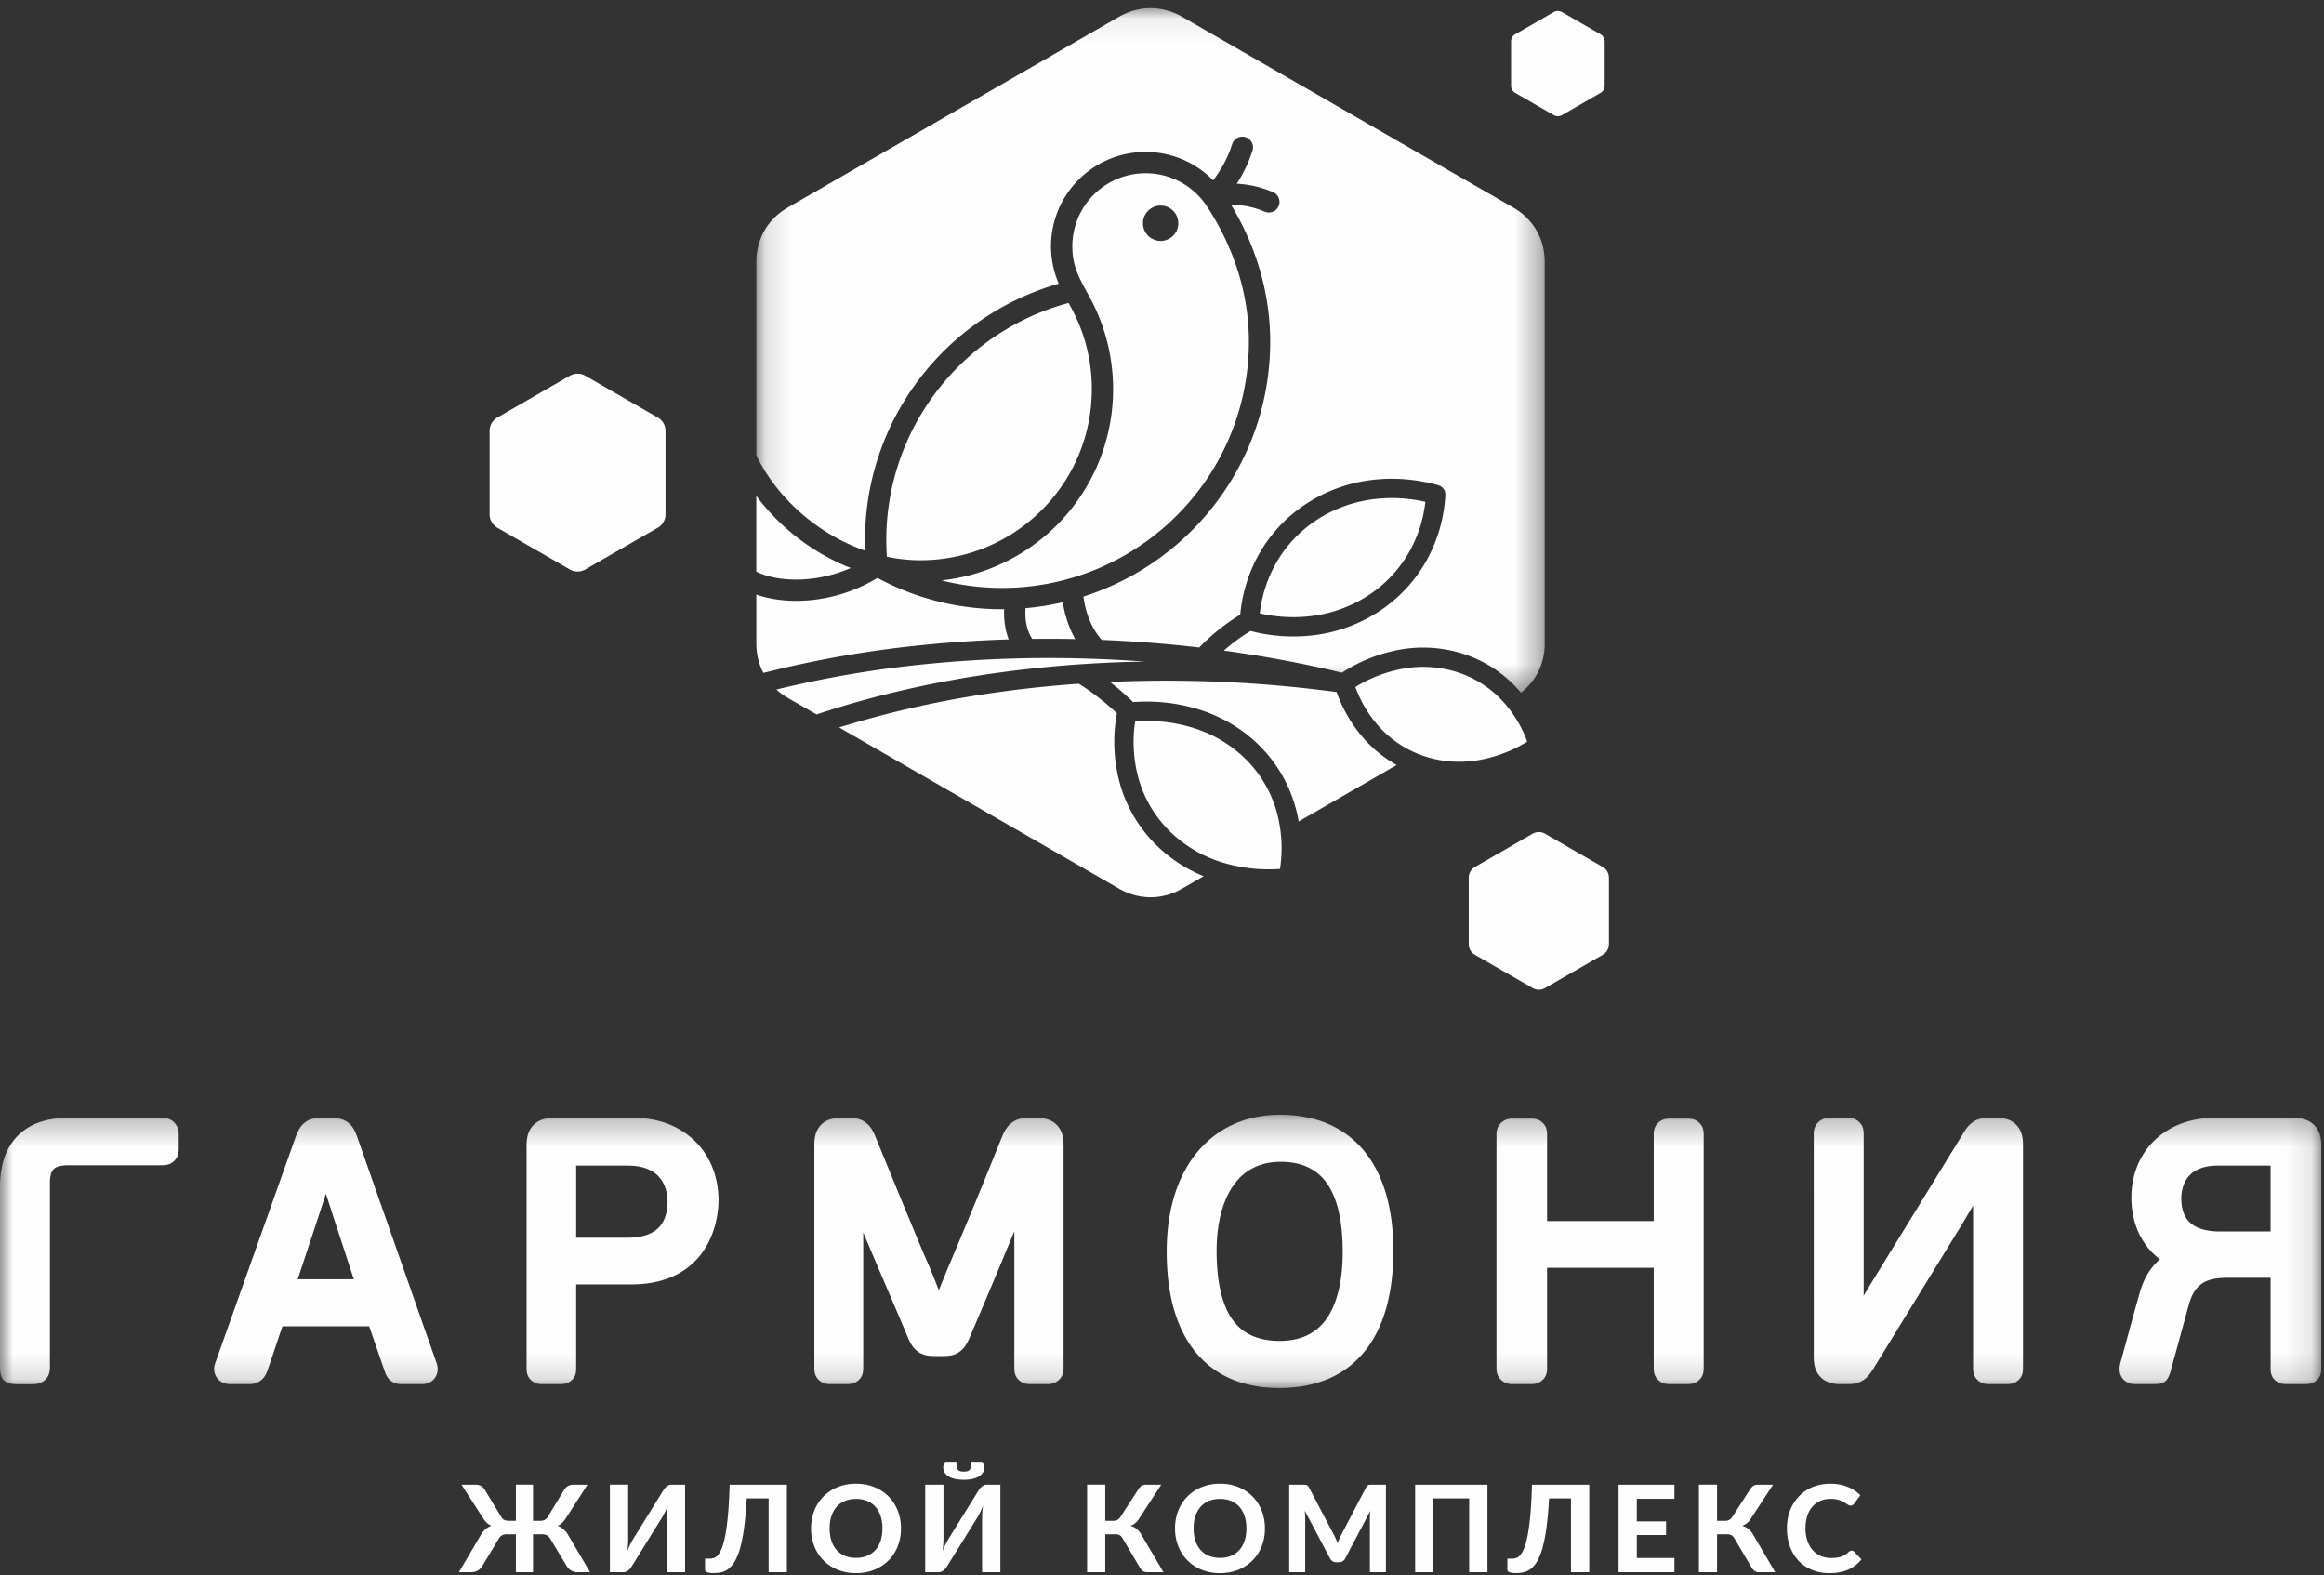 <svg width="90" height="61" viewBox="0 0 90 61" xmlns="http://www.w3.org/2000/svg" xmlns:xlink="http://www.w3.org/1999/xlink"><rect x="0" y="0" width="90" height="61" fill="#333333" stroke="none"/><title>019255FC-0DD9-46E0-A086-3B8A6D411426</title><defs><path id="a" d="M.136.087h30.531v26.505H.136V.087z"/><path id="c" d="M89.892 10.845V.268H0v10.577h89.892z"/></defs><g fill="none" fill-rule="evenodd"><path d="M42.985 26.404l.033.026c.322.253.627.522.863.756a6.86 6.86 0 0 1 2.614.305c.88.287 1.68.765 2.336 1.438a5.375 5.375 0 0 1 1.34 2.336c.05.178.09.36.122.542l3.796-2.186a4.868 4.868 0 0 1-1.158-.9 5.435 5.435 0 0 1-1.168-1.924 49.433 49.433 0 0 0-8.778-.393m-10.489 1.763l10.834 6.237h.001c.39.225.807.337 1.224.337v.002a2.45 2.45 0 0 0 1.227-.338l.831-.479a5.652 5.652 0 0 1-1.912-1.282 5.375 5.375 0 0 1-1.34-2.336 6.08 6.08 0 0 1-.107-2.69 9.834 9.834 0 0 0-.7-.6 7.785 7.785 0 0 0-.777-.544c-.984.069-1.95.168-2.891.295a38.909 38.909 0 0 0-6.39 1.398m6.568-3.41a2.413 2.413 0 0 1-.085-.26 3.077 3.077 0 0 1-.092-.909l-.093.001a10.098 10.098 0 0 1-4.814-1.212 6.09 6.09 0 0 1-2.694.87c-.713.056-1.405-.02-1.996-.225v1.887c0 .418.095.807.274 1.146a42.076 42.076 0 0 1 6.013-1.063 47.38 47.38 0 0 1 3.487-.235m2.575-.013a3.788 3.788 0 0 1-.173-.348 4.566 4.566 0 0 1-.31-1.076c-.47.109-.95.186-1.442.229-.016.273.003.52.062.74.044.164.11.314.2.449a51.31 51.31 0 0 1 1.663.006" fill="#FEFEFE"/><g transform="translate(29.155 .229)"><mask id="b" fill="#fff"><use xlink:href="#a"/></mask><path d="M19.273 24.202a7.046 7.046 0 0 0-1.033.76c1.579.216 3.107.504 4.572.856a6.107 6.107 0 0 1 2.253-.894 5.107 5.107 0 0 1 2.441.162 4.84 4.84 0 0 1 2.24 1.506c.249-.194.451-.425.602-.686.208-.359.32-.776.32-1.226h-.002V9.92c0-.451-.11-.868-.318-1.226v-.002a2.437 2.437 0 0 0-.907-.888L16.627.423h-.001A2.446 2.446 0 0 0 15.4.087c-.417 0-.834.113-1.224.337h-.001L1.358 7.804c-.39.225-.697.529-.905.888v.002A2.428 2.428 0 0 0 .136 9.92v7.483c.5 1.03 1.293 1.954 2.259 2.66a7.504 7.504 0 0 0 1.957 1.032 10.273 10.273 0 0 1 2.232-6.826 10.372 10.372 0 0 1 5.262-3.515 3.643 3.643 0 0 1 .773-4.029 3.657 3.657 0 0 1 2.59-1.07 3.651 3.651 0 0 1 2.616 1.099c.114-.15.22-.307.32-.473.17-.287.314-.599.423-.945a.413.413 0 0 1 .788.245 5.301 5.301 0 0 1-.617 1.303 4.077 4.077 0 0 1 1.406.327.41.41 0 1 1-.323.757 3.253 3.253 0 0 0-1.302-.265 10.78 10.78 0 0 1 1.045 2.295 9.87 9.87 0 0 1 .47 2.993c0 2.864-1.164 5.456-3.045 7.332a10.397 10.397 0 0 1-4.189 2.548c.052.359.14.684.265.971.114.263.262.499.446.705 1.283.052 2.544.151 3.776.295a7.767 7.767 0 0 1 1.587-1.27 5.851 5.851 0 0 1 .715-2.326 5.626 5.626 0 0 1 1.765-1.918 5.918 5.918 0 0 1 2.467-.953c.9-.132 1.83-.066 2.724.184a.374.374 0 0 1 .273.381 5.88 5.88 0 0 1-.731 2.538 5.634 5.634 0 0 1-1.765 1.918 5.918 5.918 0 0 1-2.467.953 6.557 6.557 0 0 1-2.583-.147" fill="#FEFEFE" mask="url(#b)"/></g><path d="M44.948 7.96a.684.684 0 1 0-.001 1.369.684.684 0 0 0 0-1.368zm-2.697 3.645c-.205-.388-.497-.872-.615-1.28a2.832 2.832 0 0 1-.109-.787 2.833 2.833 0 0 1 2.837-2.83 2.833 2.833 0 0 1 2.307 1.18c.532.785.965 1.655 1.261 2.587a9.02 9.02 0 0 1 .432 2.745 9.502 9.502 0 0 1-2.803 6.75 9.553 9.553 0 0 1-9.097 2.504 7.454 7.454 0 0 0 4.458-2.137 7.445 7.445 0 0 0 1.33-8.732zm-7.916 9.784l.01.168c.426.09.86.137 1.297.137a6.628 6.628 0 0 0 4.695-1.94 6.593 6.593 0 0 0 1.945-4.683 6.564 6.564 0 0 0-.903-3.34 9.54 9.54 0 0 0-4.993 3.279 9.451 9.451 0 0 0-2.05 6.38zm-5.046-2.188a8.422 8.422 0 0 0 1.802 1.774c.571.414 1.196.76 1.854 1.018a5.353 5.353 0 0 1-1.724.433c-.724.057-1.411-.04-1.932-.292v-2.933zm15.029 6.416a50.07 50.07 0 0 0-2.052-.11 48.207 48.207 0 0 0-6.613.228 41.52 41.52 0 0 0-5.587.964c.134.122.284.231.449.326l.019.012 1.09.627c2.178-.73 4.587-1.286 7.162-1.634a47.24 47.24 0 0 1 5.532-.413m-.356 2.312a5.288 5.288 0 0 0 .12 2.18 4.63 4.63 0 0 0 1.155 2.014 4.968 4.968 0 0 0 2.03 1.249 6.121 6.121 0 0 0 2.303.272 5.301 5.301 0 0 0-.12-2.18 4.636 4.636 0 0 0-1.155-2.015 4.967 4.967 0 0 0-2.031-1.248 6.124 6.124 0 0 0-2.302-.272m8.526-1.328c.225.61.558 1.156.985 1.605a4.094 4.094 0 0 0 1.726 1.086c.68.219 1.39.255 2.086.135a5.314 5.314 0 0 0 1.859-.711 4.665 4.665 0 0 0-.986-1.605 4.093 4.093 0 0 0-1.726-1.086 4.362 4.362 0 0 0-2.086-.135 5.308 5.308 0 0 0-1.858.711m-3.7-2.851c.7.158 1.418.19 2.114.088a5.176 5.176 0 0 0 2.157-.83 4.886 4.886 0 0 0 1.53-1.663 5.097 5.097 0 0 0 .61-1.913 5.78 5.78 0 0 0-2.113-.089c-.763.112-1.5.386-2.157.83a4.877 4.877 0 0 0-1.53 1.664 5.105 5.105 0 0 0-.611 1.913m-23.015-7.058v3.215a.6.6 0 0 1-.307.531l-2.791 1.607a.602.602 0 0 1-.615 0l-2.791-1.607a.599.599 0 0 1-.308-.531v-3.215c0-.225.112-.418.308-.53l2.79-1.608a.602.602 0 0 1 .616 0l2.79 1.607a.6.6 0 0 1 .308.531m36.37-15.085v1.71c0 .12-.06.223-.165.283l-1.484.854a.32.32 0 0 1-.328 0L58.682 3.6a.319.319 0 0 1-.164-.283v-1.71c0-.12.06-.223.164-.283L60.166.47a.32.32 0 0 1 .328 0l1.484.855a.32.32 0 0 1 .164.283m.166 32.38v2.561a.48.48 0 0 1-.245.424l-2.224 1.28a.48.48 0 0 1-.49 0l-2.224-1.28a.477.477 0 0 1-.246-.424v-2.56c0-.18.09-.334.246-.424l2.223-1.28a.48.48 0 0 1 .49 0l2.225 1.28c.156.09.245.244.245.423m9.401 26.054a.13.13 0 0 1 .098.042l.279.296a1.32 1.32 0 0 1-.511.397c-.204.09-.447.136-.728.136a1.74 1.74 0 0 1-.686-.13 1.489 1.489 0 0 1-.518-.36 1.6 1.6 0 0 1-.327-.55 2.024 2.024 0 0 1-.115-.693c0-.168.019-.329.055-.48a1.662 1.662 0 0 1 .415-.765 1.529 1.529 0 0 1 .744-.429 1.89 1.89 0 0 1 .472-.057 1.747 1.747 0 0 1 .667.124 1.431 1.431 0 0 1 .49.322l-.237.323a.217.217 0 0 1-.054.053.151.151 0 0 1-.089.024.198.198 0 0 1-.113-.04 2.712 2.712 0 0 0-.14-.089 1.038 1.038 0 0 0-.209-.089 1.079 1.079 0 0 0-.318-.04.97.97 0 0 0-.39.078.849.849 0 0 0-.306.222 1.034 1.034 0 0 0-.198.36c-.047.141-.07.302-.07.483 0 .182.026.344.076.487.051.142.12.263.209.36a.87.87 0 0 0 .309.223c.118.05.243.076.378.076.08 0 .152-.003.216-.011a.786.786 0 0 0 .486-.224.267.267 0 0 1 .054-.035.135.135 0 0 1 .06-.014zm-2.962.833h-.642a.258.258 0 0 1-.161-.05.492.492 0 0 1-.122-.148l-.649-1.102a.408.408 0 0 0-.059-.082.243.243 0 0 0-.15-.08.668.668 0 0 0-.102-.007h-.367v1.47h-.703v-3.39h.703v1.4h.306c.06 0 .114-.011.16-.033a.33.33 0 0 0 .126-.122l.686-1.06a.45.45 0 0 1 .12-.133.278.278 0 0 1 .168-.051h.602l-.88 1.347a.572.572 0 0 1-.139.15.694.694 0 0 1-.176.096c.1.026.185.069.253.129.07.06.134.144.195.251l.83 1.415zm-5.36-2.84v.872h1.134v.53h-1.133v.89h1.456v.548h-2.163v-3.388h2.163v.548h-1.456zm-1.841 2.84h-.708v-2.858h-.848c-.023.42-.055.784-.096 1.09a6.35 6.35 0 0 1-.145.781 2.422 2.422 0 0 1-.195.52 1.098 1.098 0 0 1-.238.312.712.712 0 0 1-.28.15 1.18 1.18 0 0 1-.312.04.792.792 0 0 1-.267-.032c-.055-.022-.082-.054-.082-.096v-.432h.187c.05 0 .102-.009.156-.025a.348.348 0 0 0 .16-.117c.052-.061.103-.152.152-.274.049-.121.093-.289.133-.501a8.58 8.58 0 0 0 .103-.794c.029-.317.05-.7.062-1.152h2.218v3.388zm-3.943 0h-.707v-2.858h-1.384v2.858h-.708v-3.388h2.799v3.388zm-3.931-3.388v3.388h-.621v-2.08a2.807 2.807 0 0 1 .016-.292l-.971 1.838a.26.26 0 0 1-.246.151h-.099a.275.275 0 0 1-.145-.039.268.268 0 0 1-.1-.112l-.977-1.846.012.158c.003.05.005.098.005.142v2.08h-.62v-3.388h.533c.03 0 .056 0 .08.002a.205.205 0 0 1 .062.012.148.148 0 0 1 .05.033.259.259 0 0 1 .042.063l.951 1.807a2.777 2.777 0 0 1 .157.346c.023-.063.048-.123.074-.182a2.18 2.18 0 0 1 .083-.17l.943-1.801a.236.236 0 0 1 .045-.063.16.16 0 0 1 .111-.045l.08-.002h.535zm-5.404 1.693a1.52 1.52 0 0 0-.07-.478 1.02 1.02 0 0 0-.203-.36.872.872 0 0 0-.32-.226 1.108 1.108 0 0 0-.428-.078c-.16 0-.303.025-.429.078a.873.873 0 0 0-.321.226 1.01 1.01 0 0 0-.203.36c-.047.14-.07.3-.07.478 0 .179.023.339.07.48.046.14.114.26.203.358a.877.877 0 0 0 .321.225c.126.052.27.079.429.079.159 0 .302-.027.427-.079a.876.876 0 0 0 .321-.225c.088-.098.155-.218.203-.358.046-.141.07-.301.07-.48zm.718 0c0 .248-.04.477-.124.689a1.605 1.605 0 0 1-.903.912 1.857 1.857 0 0 1-.712.132 1.87 1.87 0 0 1-.712-.132 1.607 1.607 0 0 1-.905-.912 1.858 1.858 0 0 1-.125-.69c0-.247.041-.476.125-.687.084-.211.202-.393.354-.548.153-.154.337-.275.55-.363a1.86 1.86 0 0 1 .713-.132c.26 0 .498.044.712.132.213.088.397.21.549.364.152.155.27.338.354.55.083.21.124.439.124.685zm-3.93 1.695h-.642a.258.258 0 0 1-.162-.05.487.487 0 0 1-.121-.148l-.65-1.102a.408.408 0 0 0-.058-.082.239.239 0 0 0-.15-.08.671.671 0 0 0-.103-.007h-.367v1.47H42.1v-3.39h.703v1.4h.306a.363.363 0 0 0 .16-.033.332.332 0 0 0 .126-.122l.686-1.06a.45.45 0 0 1 .12-.133.279.279 0 0 1 .168-.051h.602l-.88 1.347a.568.568 0 0 1-.139.15.687.687 0 0 1-.175.096c.1.026.184.069.253.129s.133.144.194.251l.832 1.415zm-7.732-3.895a.538.538 0 0 0 .14-.016.162.162 0 0 0 .086-.054.24.24 0 0 0 .045-.107.938.938 0 0 0 .012-.171h.382c.045 0 .079.019.1.056a.237.237 0 0 1 .03.12.38.38 0 0 1-.056.211.464.464 0 0 1-.163.153.82.82 0 0 1-.251.093c-.098.02-.206.03-.325.03-.119 0-.226-.01-.324-.03a.82.82 0 0 1-.252-.093.461.461 0 0 1-.163-.153.39.39 0 0 1-.057-.212c0-.042.01-.081.032-.12a.106.106 0 0 1 .099-.055h.382c0 .07.004.127.013.171.008.045.023.08.044.107.021.026.05.044.087.054.037.01.083.016.139.016zm1.417.507v3.388h-.708v-2.02a3.536 3.536 0 0 1 .035-.558 2.876 2.876 0 0 1-.222.465l-1.178 1.899a.502.502 0 0 1-.211.196.258.258 0 0 1-.098.018h-.529v-3.388h.707v2.02c0 .084-.002.172-.007.265a3.24 3.24 0 0 1-.028.293 2.738 2.738 0 0 1 .222-.465l1.178-1.9a.671.671 0 0 1 .128-.145.347.347 0 0 1 .084-.05.249.249 0 0 1 .097-.018h.53zm-4.568 1.693a1.52 1.52 0 0 0-.07-.478 1.014 1.014 0 0 0-.203-.36.873.873 0 0 0-.32-.226 1.107 1.107 0 0 0-.428-.078c-.16 0-.303.025-.429.078a.876.876 0 0 0-.322.226 1.02 1.02 0 0 0-.202.36c-.047.14-.07.3-.07.478 0 .179.023.339.07.48.046.14.115.26.202.358a.88.88 0 0 0 .322.225c.126.052.27.079.429.079.159 0 .302-.027.427-.079a.877.877 0 0 0 .321-.225c.088-.098.156-.218.203-.358.046-.141.07-.301.07-.48zm.719 0c0 .248-.042.477-.125.689a1.615 1.615 0 0 1-.354.548 1.632 1.632 0 0 1-.55.364 1.857 1.857 0 0 1-.711.132c-.261 0-.498-.045-.712-.132a1.603 1.603 0 0 1-.905-.912 1.864 1.864 0 0 1-.126-.69c0-.247.043-.476.126-.687a1.613 1.613 0 0 1 .905-.911c.214-.088.451-.132.712-.132.26 0 .498.044.712.132.213.088.397.21.55.364.151.155.27.338.353.55.083.21.125.439.125.685zm-4.419 1.695h-.707v-2.858h-.847a15.3 15.3 0 0 1-.096 1.09c-.04.307-.09.567-.146.781a2.389 2.389 0 0 1-.195.52 1.087 1.087 0 0 1-.239.312.71.71 0 0 1-.278.15c-.1.027-.204.04-.313.04a.79.79 0 0 1-.267-.032c-.055-.022-.082-.054-.082-.096v-.432h.187c.05 0 .102-.009.156-.025a.348.348 0 0 0 .16-.117c.052-.061.103-.152.152-.274.049-.121.093-.289.133-.501.04-.213.074-.477.103-.794.029-.317.05-.7.062-1.152h2.217v3.388zm-3.942-3.388v3.388h-.708v-2.02a4.924 4.924 0 0 1 .036-.558 2.876 2.876 0 0 1-.223.465l-1.178 1.899a.502.502 0 0 1-.127.145.341.341 0 0 1-.084.05.26.26 0 0 1-.098.02h-.529v-3.39h.707v2.02a3.648 3.648 0 0 1-.035.559 2.824 2.824 0 0 1 .223-.465l1.177-1.9a.635.635 0 0 1 .128-.145.341.341 0 0 1 .085-.05.249.249 0 0 1 .097-.018h.529zm-3.68 3.388h-.472a.474.474 0 0 1-.433-.238l-.627-1.041a.372.372 0 0 0-.14-.148.4.4 0 0 0-.19-.042h-.347v1.47h-.663v-1.47h-.344a.398.398 0 0 0-.192.042.378.378 0 0 0-.138.148l-.628 1.041a.493.493 0 0 1-.173.174.506.506 0 0 1-.262.064h-.468l.836-1.424c.059-.1.123-.18.19-.238a.718.718 0 0 1 .23-.136.555.555 0 0 1-.18-.116c-.051-.049-.1-.11-.147-.183l-.829-1.291h.557a.392.392 0 0 1 .34.193l.63 1.038c.04.068.083.113.131.135a.395.395 0 0 0 .164.033h.283v-1.4h.663v1.4h.283a.393.393 0 0 0 .166-.033.321.321 0 0 0 .132-.135l.63-1.038a.393.393 0 0 1 .34-.193h.557l-.83 1.291a1.007 1.007 0 0 1-.146.183.553.553 0 0 1-.181.116.722.722 0 0 1 .23.136.89.89 0 0 1 .189.238l.838 1.424z" fill="#FEFEFE"/><g transform="translate(0 42.897)"><mask id="d" fill="#fff"><use xlink:href="#c"/></mask><path d="M87.932 2.236H85.88c-.487 0-.825.132-1.043.334-.254.236-.363.586-.363.941 0 .404.113.732.352.945.238.21.61.33 1.135.33h1.97v-2.55zm0 7.853V6.58H86.27c-.382 0-.715.049-.962.201v.002c-.238.146-.425.404-.542.834l-.713 2.601c-.13.477-.39.477-.653.477v.002h-.733a.579.579 0 0 1-.399-.147.558.558 0 0 1-.185-.422v-.08l.018-.12c.09-.325.213-.774.335-1.226.134-.49.268-.983.418-1.51.113-.399.27-.747.514-1.045.083-.102.176-.197.28-.284a2.645 2.645 0 0 1-.622-.66c-.326-.494-.486-1.088-.486-1.733 0-.887.327-1.671.915-2.23.56-.532 1.347-.853 2.304-.853h3.052c.373 0 .635.097.822.293.188.197.26.45.26.772v8.636c0 .226-.057.37-.217.49-.134.103-.252.119-.421.119h-.686c-.17 0-.288-.016-.421-.118-.16-.122-.216-.265-.216-.491zm-11.521-.014V3.784l-.375.635-.003.007-3.415 5.558c-.132.222-.236.378-.38.498-.185.151-.38.216-.661.216h-.31c-.363 0-.615-.107-.792-.307-.17-.193-.235-.438-.235-.734V1.011c0-.226.076-.379.22-.493V.517a.626.626 0 0 1 .417-.129h.659c.184 0 .317.031.446.144v.002c.142.125.191.268.191.477v6.263l.27-.45.001-.003 3.523-5.732c.13-.22.223-.37.372-.491.182-.15.375-.21.669-.21h.323c.363 0 .612.103.787.306.167.193.226.435.226.735v8.646c0 .21-.05.352-.19.477-.131.115-.264.146-.447.146h-.659c-.184 0-.317-.03-.446-.144v-.002c-.141-.125-.191-.267-.191-.477zM59.913 6.192v3.883c0 .21-.05.352-.191.477-.13.115-.263.146-.446.146h-.686a.623.623 0 0 1-.416-.13c-.145-.114-.221-.268-.221-.493V1.038c0-.226.076-.379.22-.493a.624.624 0 0 1 .417-.13h.686c.182 0 .315.03.445.145.142.123.192.266.192.478v3.346h4.13V1.038c0-.21.05-.352.192-.477.13-.115.263-.146.446-.146h.658c.183 0 .315.03.446.145.142.123.192.266.192.478v9.037c0 .21-.05.352-.192.477-.13.115-.263.146-.446.146h-.658c-.183 0-.316-.03-.446-.146-.142-.125-.192-.268-.192-.477V6.192h-4.13zM51.34 8.21c.478-.646.658-1.613.658-2.64 0-.949-.132-1.853-.515-2.501-.35-.594-.941-.98-1.886-.98-.805 0-1.39.323-1.782.844-.48.637-.7 1.573-.7 2.597 0 1.042.153 1.947.549 2.573.364.574.965.92 1.893.92.841 0 1.413-.314 1.783-.813zm1.496-6.531c.744.91 1.123 2.22 1.123 3.85 0 1.678-.376 2.996-1.117 3.906-.752.923-1.855 1.41-3.299 1.41-1.437 0-2.52-.495-3.256-1.404-.74-.914-1.105-2.232-1.105-3.871 0-1.63.424-2.922 1.157-3.824C47.123.779 48.245.268 49.57.268c1.424 0 2.517.497 3.266 1.41zm-16.5 5.327l.022.055.03-.077c.153-.374.3-.737.375-.912a276.742 276.742 0 0 0 2.025-4.913c.117-.296.242-.478.418-.601.193-.136.388-.17.645-.17h.31c.381 0 .636.116.809.323.165.198.218.438.218.718v8.646c0 .226-.076.379-.221.493a.624.624 0 0 1-.417.13h-.632c-.183 0-.316-.032-.446-.146-.141-.125-.191-.268-.191-.477v-5.3a340.099 340.099 0 0 1-1.72 4.094c-.104.24-.192.404-.349.535-.177.148-.374.205-.668.205h-.363c-.288 0-.489-.054-.67-.199-.162-.13-.26-.298-.363-.546-.18-.433-.49-1.158-.816-1.92-.323-.756-.662-1.548-.902-2.12v5.251c0 .21-.05.352-.19.477-.132.115-.264.146-.447.146h-.619c-.183 0-.316-.032-.446-.146-.141-.125-.191-.268-.191-.477V1.43c0-.276.046-.514.206-.713.169-.21.42-.328.808-.328h.31c.274 0 .467.035.659.175.174.126.286.305.401.594.064.16.759 1.86 1.328 3.236.31.748.58 1.394.682 1.617.081.177.243.585.405.996zm-14.023-4.77v2.792h2.011c.507 0 .9-.125 1.153-.361.242-.226.374-.575.374-1.035 0-.353-.105-.758-.402-1.034-.232-.215-.595-.362-1.138-.362h-1.998zm-1.92 7.853V1.453c0-.318.065-.569.247-.767.184-.2.443-.298.82-.298h3.106c.953 0 1.764.329 2.342.893.58.567.917 1.364.917 2.298 0 1.17-.636 3.257-3.38 3.257h-2.132v3.253c0 .226-.056.37-.216.49-.134.103-.252.119-.422.119h-.658c-.152 0-.272-.017-.405-.119-.15-.114-.22-.261-.22-.49zm-6.69-3.452l-.815-2.484V4.15l-.267-.827-.252.773V4.1l-.84 2.536h2.175zm2.65 4.06H15.6c-.14 0-.24-.001-.38-.076-.149-.08-.243-.196-.314-.4l-.608-1.763h-3.36c-.074.215-.176.516-.274.81-.147.44-.288.86-.335.975a.728.728 0 0 1-.245.324.677.677 0 0 1-.413.13h-.767a.665.665 0 0 1-.223-.037.577.577 0 0 1-.387-.55c0-.074.014-.15.04-.224l3.105-8.729c.096-.268.187-.442.35-.575.179-.146.376-.194.665-.194h.35c.32 0 .527.057.705.205.168.14.246.312.336.566l3.065 8.729a.69.69 0 0 1 .04.226.589.589 0 0 1-.084.305.553.553 0 0 1-.3.242.642.642 0 0 1-.213.037zM1.933 2.916v7.118c0 .221-.054.376-.196.505-.133.121-.28.16-.481.16H.69c-.46 0-.691-.127-.691-.665V3.065c0-.774.188-1.478.683-1.98C1.109.65 1.739.387 2.64.387h3.617c.265 0 .43.084.548.25.103.145.116.276.116.44v.47c0 .185-.014.315-.131.46h-.002c-.127.156-.281.215-.53.215H2.653c-.285 0-.473.05-.575.152-.1.1-.146.28-.146.54z" fill="#FEFEFE" mask="url(#d)"/></g></g></svg>